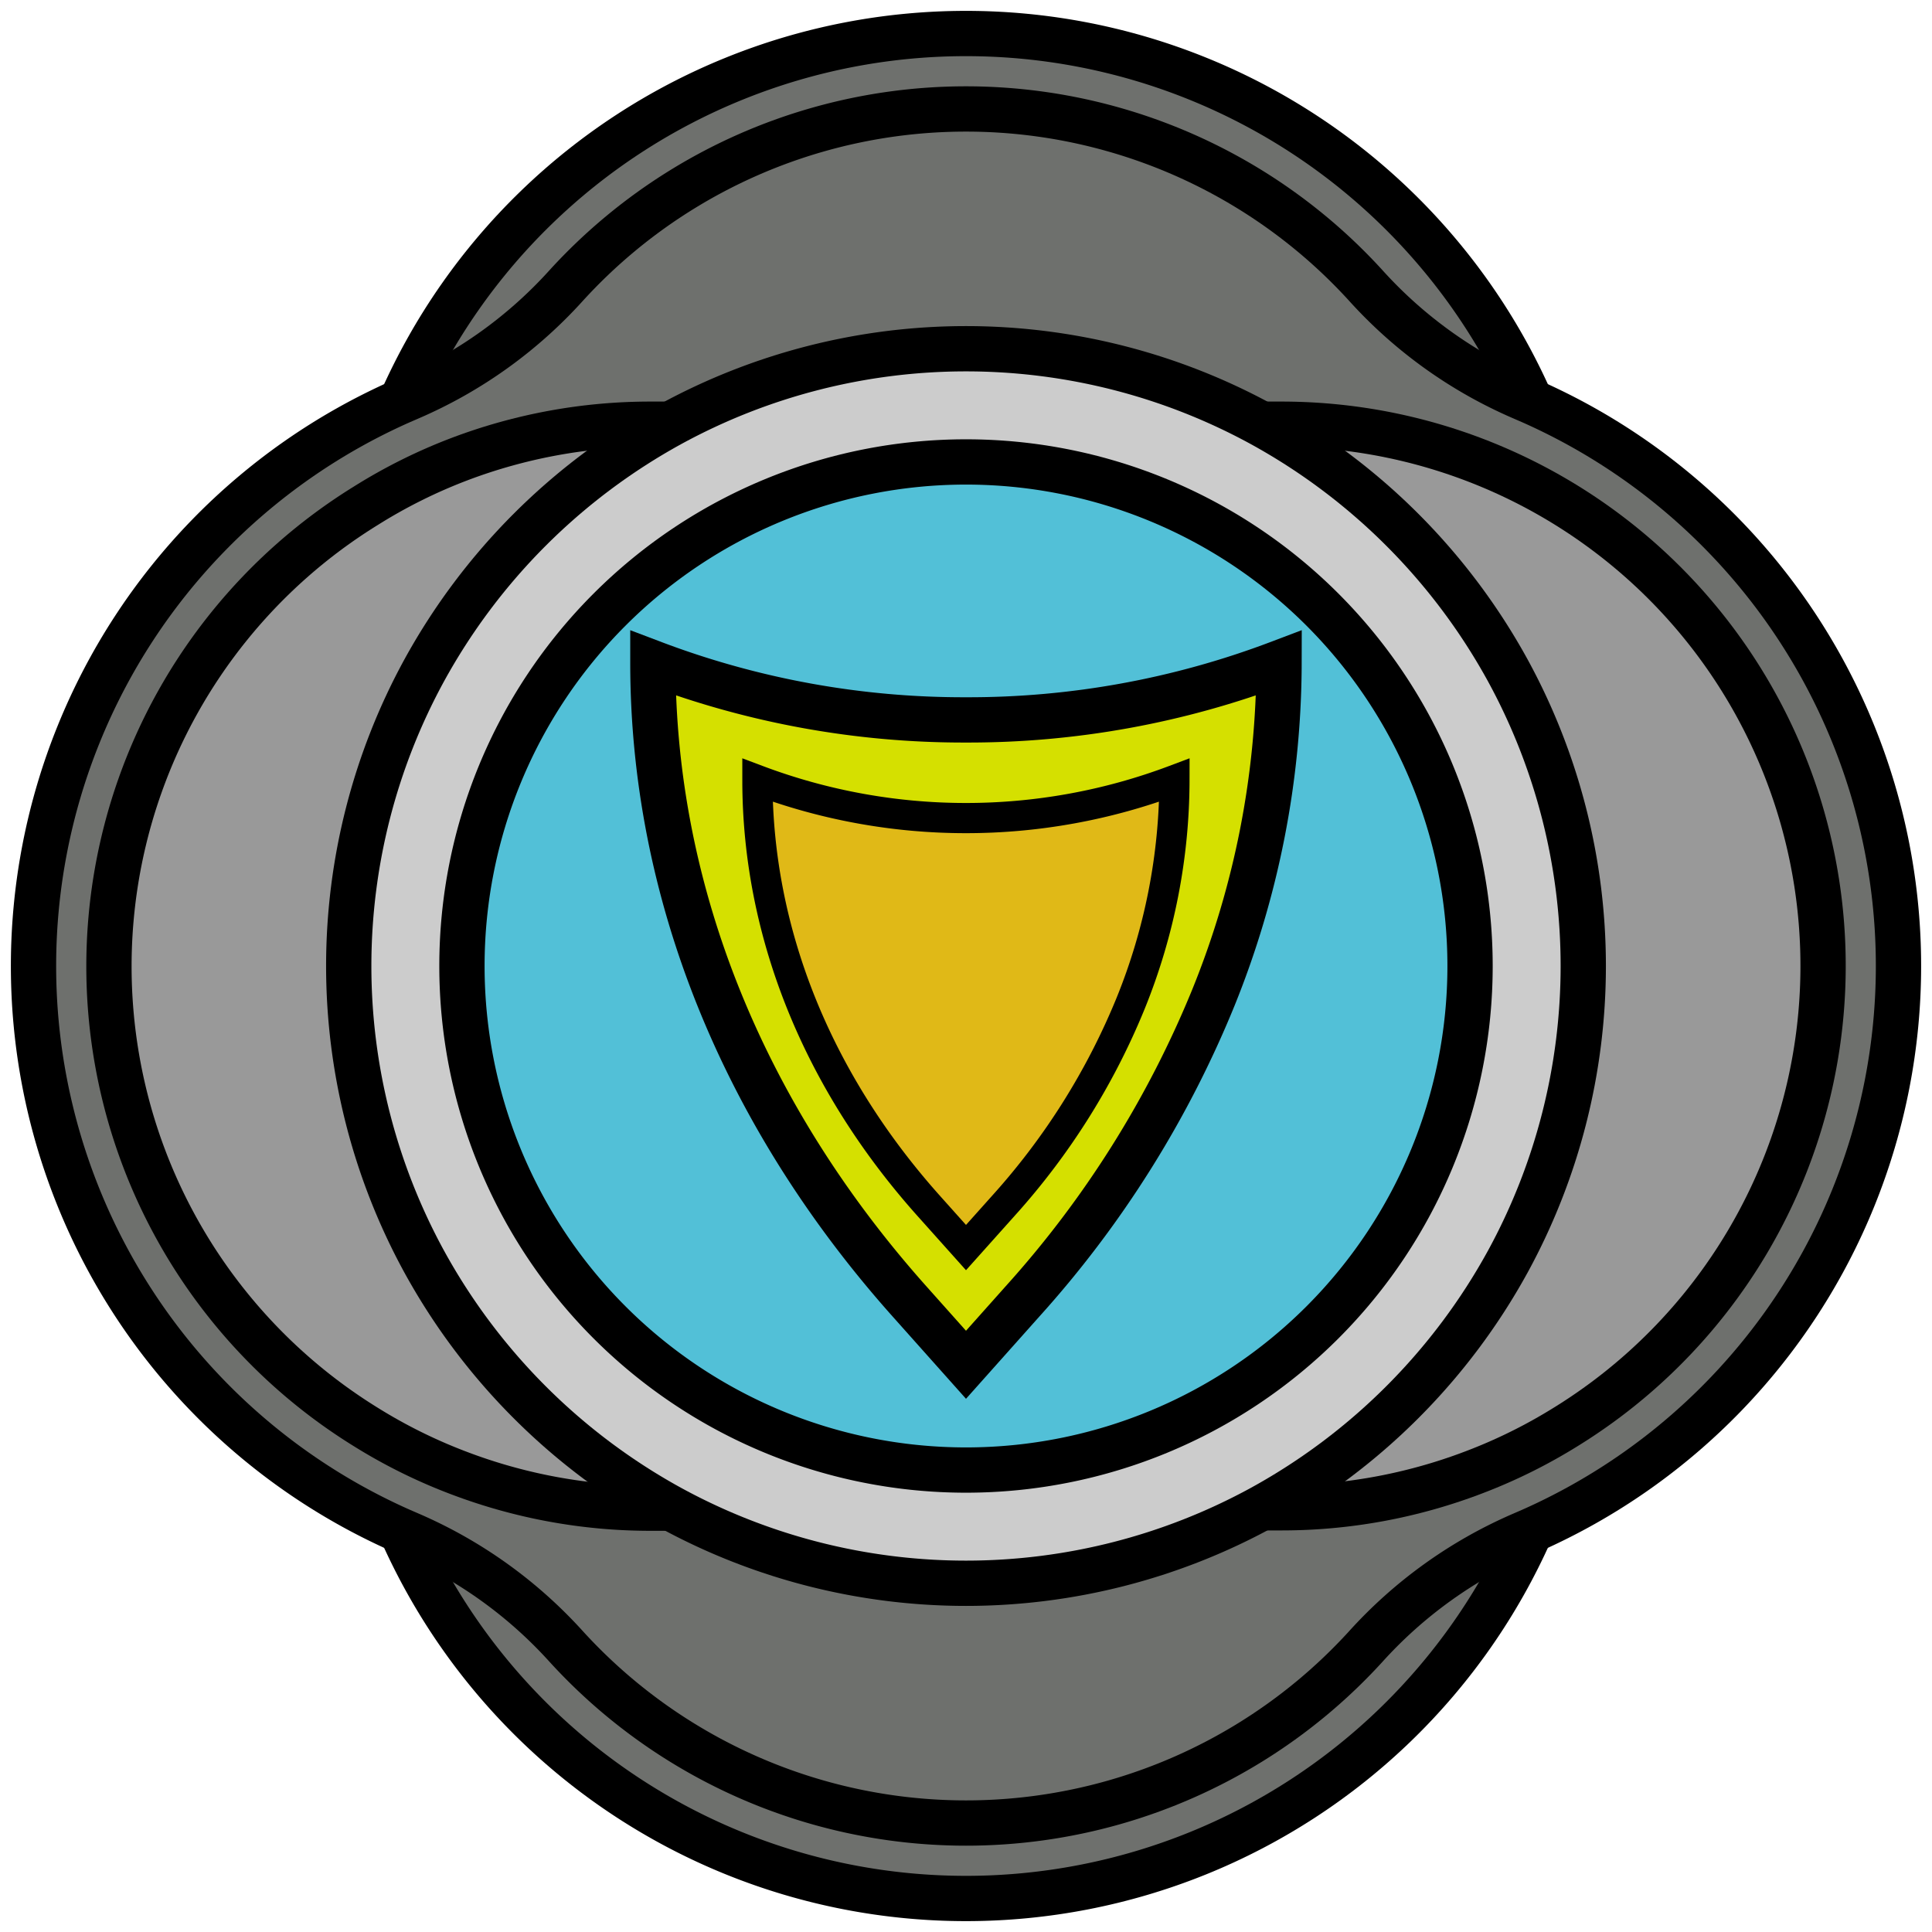 <svg id="Слой_1" data-name="Слой 1" xmlns="http://www.w3.org/2000/svg" viewBox="0 0 256 256"><defs><style>.cls-1{fill:#6e706d;}.cls-2{fill:#999;}.cls-3{fill:#ccc;}.cls-4{fill:#52c0d7;}.cls-5{fill:#d5e000;}.cls-6{fill:#e0b917;}.cls-7,.cls-8{fill:none;stroke:#000;stroke-miterlimit:10;}.cls-7{stroke-width:6px;}.cls-8{stroke-width:4px;}</style></defs><g id="Shield"><path class="cls-1" d="M202.83,53.17a81.82,81.82,0,0,1,0,149.66l-1.2.52a60,60,0,0,0-20.71,14.88,71.68,71.68,0,0,1-105.84,0,60,60,0,0,0-20.71-14.88l-1.2-.52a81.82,81.82,0,0,1,0-149.66l1.2-.52A59.83,59.83,0,0,0,75.08,37.77a71.68,71.68,0,0,1,105.84,0,59.83,59.83,0,0,0,20.71,14.88Zm4.67,135.88A71.77,71.77,0,0,0,169.77,56.21h-2.6a81.71,81.71,0,0,0-78.34,0h-2.6a71.32,71.32,0,0,0-25.38,4.64A70.19,70.19,0,0,0,48.5,67a71.74,71.74,0,0,0,0,122.1,70.19,70.19,0,0,0,12.35,6.1,71.32,71.32,0,0,0,25.38,4.64h2.6a81.71,81.71,0,0,0,78.34,0h2.6a71.32,71.32,0,0,0,25.38-4.64A70.19,70.19,0,0,0,207.5,189.05Z"/><path class="cls-2" d="M241.56,128a71.8,71.8,0,0,1-34.06,61.05,70.19,70.19,0,0,1-12.35,6.1,71.32,71.32,0,0,1-25.38,4.64h-2.6a82.42,82.42,0,0,0,32.62-32.62,81.71,81.71,0,0,0,0-78.34,82.42,82.42,0,0,0-32.62-32.62h2.6A71.88,71.88,0,0,1,241.56,128Z"/><path class="cls-3" d="M199.79,88.83a81.71,81.71,0,0,1,0,78.34,82.42,82.42,0,0,1-32.62,32.62,81.71,81.71,0,0,1-78.34,0,82.42,82.42,0,0,1-32.62-32.62,81.71,81.71,0,0,1,0-78.34A82.42,82.42,0,0,1,88.83,56.21a81.71,81.71,0,0,1,78.34,0A82.42,82.42,0,0,1,199.79,88.83Zm-5,39.17A66.79,66.79,0,1,0,128,194.8,66.79,66.79,0,0,0,194.79,128Z"/><path class="cls-1" d="M202.83,53.17l-1.2-.52a59.83,59.83,0,0,1-20.71-14.88,71.68,71.68,0,0,0-105.84,0A59.83,59.83,0,0,1,54.37,52.65l-1.2.52a81.82,81.82,0,0,1,149.66,0Z"/><path class="cls-1" d="M201.63,203.35l1.2-.52a81.82,81.82,0,0,1-149.66,0l1.2.52a60,60,0,0,1,20.71,14.88,71.68,71.68,0,0,0,105.84,0A60,60,0,0,1,201.63,203.35Z"/><path class="cls-4" d="M128,61.21A66.8,66.8,0,1,1,61.21,128,66.79,66.79,0,0,1,128,61.21Zm32.78,71a118.62,118.62,0,0,0,8.7-44.34A116,116,0,0,1,128,95.39a116,116,0,0,1-41.48-7.54c0,30.26,11.87,59.79,34,84.59l7.49,8.4,7.49-8.4A137.73,137.73,0,0,0,160.78,132.19Z"/><path class="cls-5" d="M169.48,87.85a118.62,118.62,0,0,1-8.7,44.34,137.73,137.73,0,0,1-25.29,40.25l-7.49,8.4-7.49-8.4c-22.12-24.8-34-54.33-34-84.59A116,116,0,0,0,128,95.39,116,116,0,0,0,169.48,87.85Zm-19.64,45.06a79,79,0,0,0,5.79-29.54,78.4,78.4,0,0,1-55.26,0c0,20.16,7.9,39.83,22.64,56.35l5,5.59,5-5.59A91.84,91.84,0,0,0,149.84,132.91Z"/><path class="cls-6" d="M155.63,103.37a79,79,0,0,1-5.79,29.54A91.84,91.84,0,0,1,133,159.72l-5,5.59-5-5.59c-14.74-16.52-22.64-36.19-22.64-56.35a78.4,78.4,0,0,0,55.26,0Z"/><path class="cls-2" d="M86.23,56.21h2.6A82.42,82.42,0,0,0,56.21,88.83a81.71,81.71,0,0,0,0,78.34,82.42,82.42,0,0,0,32.62,32.62h-2.6a71.32,71.32,0,0,1-25.38-4.64,70.19,70.19,0,0,1-12.35-6.1A71.74,71.74,0,0,1,48.5,67a70.19,70.19,0,0,1,12.35-6.1A71.32,71.32,0,0,1,86.23,56.21Z"/><path class="cls-7" d="M167.17,56.21a82.42,82.42,0,0,1,32.62,32.62,81.71,81.71,0,0,1,0,78.34,82.42,82.42,0,0,1-32.62,32.62,81.71,81.71,0,0,1-78.34,0,82.42,82.42,0,0,1-32.62-32.62,81.71,81.71,0,0,1,0-78.34A82.42,82.42,0,0,1,88.83,56.21a81.71,81.71,0,0,1,78.34,0Z"/><path class="cls-7" d="M194.79,128A66.79,66.79,0,1,1,128,61.21,66.79,66.79,0,0,1,194.79,128Z"/><path class="cls-7" d="M53.17,202.83a81.82,81.82,0,0,0,149.66,0"/><path class="cls-7" d="M202.83,202.83l-1.2.52a60,60,0,0,0-20.71,14.88,71.68,71.68,0,0,1-105.84,0,60,60,0,0,0-20.71-14.88l-1.2-.52a81.82,81.82,0,0,1,0-149.66l1.2-.52A59.83,59.83,0,0,0,75.08,37.77a71.68,71.68,0,0,1,105.84,0,59.83,59.83,0,0,0,20.71,14.88l1.2.52a81.82,81.82,0,0,1,0,149.66Z"/><path class="cls-7" d="M53.17,53.17a81.82,81.82,0,0,1,149.66,0"/><path class="cls-7" d="M88.83,56.21h-2.6a71.32,71.32,0,0,0-25.38,4.64A70.19,70.19,0,0,0,48.5,67a71.74,71.74,0,0,0,0,122.1,70.19,70.19,0,0,0,12.35,6.1,71.32,71.32,0,0,0,25.38,4.64h2.6"/><path class="cls-7" d="M167.17,199.79h2.6a71.32,71.32,0,0,0,25.38-4.64,70.19,70.19,0,0,0,12.35-6.1A71.77,71.77,0,0,0,169.77,56.21h-2.6"/><path class="cls-7" d="M128,180.84l-7.49-8.4c-22.12-24.8-34-54.33-34-84.59A116,116,0,0,0,128,95.39a116,116,0,0,0,41.48-7.54,118.62,118.62,0,0,1-8.7,44.34,137.73,137.73,0,0,1-25.29,40.25Z"/><path class="cls-8" d="M128,165.31l-5-5.59c-14.74-16.52-22.64-36.19-22.64-56.35a78.4,78.4,0,0,0,55.26,0,79,79,0,0,1-5.79,29.54A91.84,91.84,0,0,1,133,159.72Z"/></g></svg>